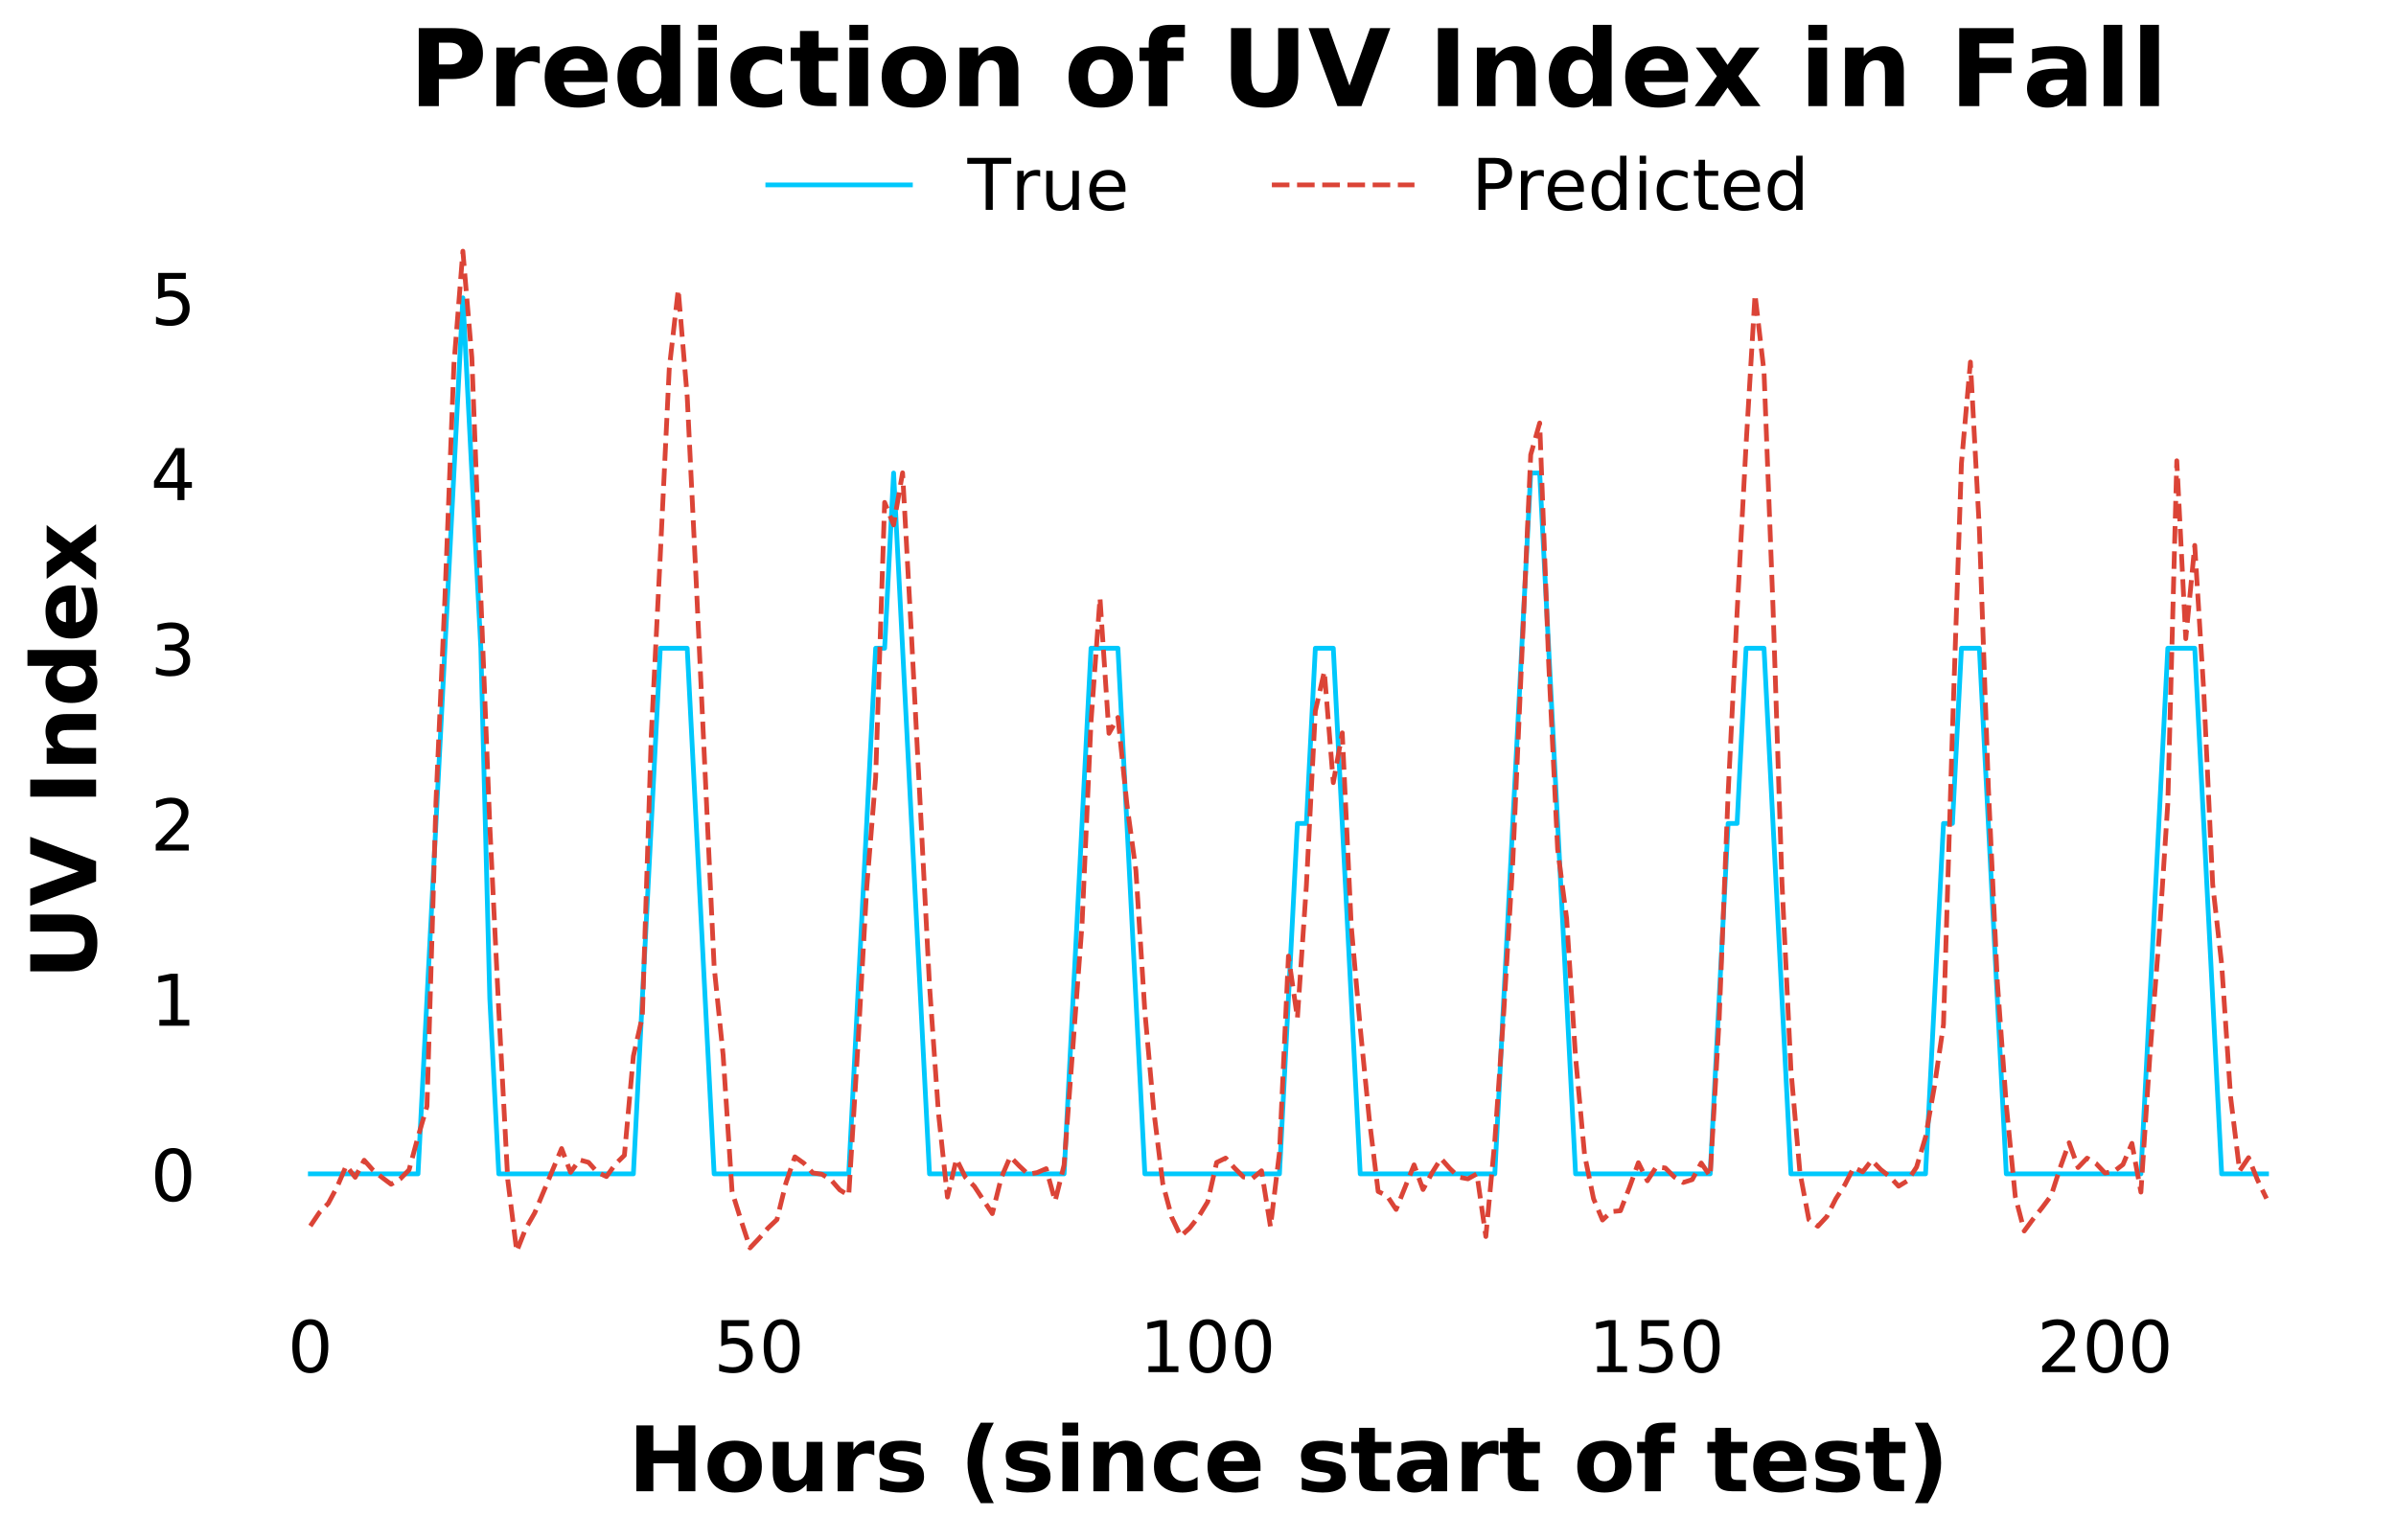 <?xml version="1.0" encoding="utf-8" standalone="no"?>
<!DOCTYPE svg PUBLIC "-//W3C//DTD SVG 1.1//EN"
  "http://www.w3.org/Graphics/SVG/1.1/DTD/svg11.dtd">
<!-- Created with matplotlib (https://matplotlib.org/) -->
<svg height="648pt" version="1.1" viewBox="0 0 1008 648" width="1008pt" xmlns="http://www.w3.org/2000/svg" xmlns:xlink="http://www.w3.org/1999/xlink">
 <defs>
  <style type="text/css">
*{stroke-linecap:butt;stroke-linejoin:round;}
  </style>
 </defs>
 <g id="figure_1">
  <g id="patch_1">
   <path d="M 0 648 
L 1008 648 
L 1008 0 
L 0 0 
z
" style="fill:#ffffff;"/>
  </g>
  <g id="axes_1">
   <g id="patch_2">
    <path d="M 89.41 547.52 
L 994.68 547.52 
L 994.68 84.64 
L 89.41 84.64 
z
" style="fill:#ffffff;"/>
   </g>
   <g id="matplotlib.axis_1">
    <g id="xtick_1">
     <g id="text_1">
      <!-- 0 -->
      <defs>
       <path d="M 31.781 66.406 
Q 24.172 66.406 20.328 58.906 
Q 16.5 51.422 16.5 36.375 
Q 16.5 21.391 20.328 13.891 
Q 24.172 6.391 31.781 6.391 
Q 39.453 6.391 43.281 13.891 
Q 47.125 21.391 47.125 36.375 
Q 47.125 51.422 43.281 58.906 
Q 39.453 66.406 31.781 66.406 
z
M 31.781 74.219 
Q 44.047 74.219 50.516 64.516 
Q 56.984 54.828 56.984 36.375 
Q 56.984 17.969 50.516 8.266 
Q 44.047 -1.422 31.781 -1.422 
Q 19.531 -1.422 13.062 8.266 
Q 6.594 17.969 6.594 36.375 
Q 6.594 54.828 13.062 64.516 
Q 19.531 74.219 31.781 74.219 
z
" id="DejaVuSans-48"/>
      </defs>
      <g transform="translate(121.015 577.315)scale(0.3 -0.3)">
       <use xlink:href="#DejaVuSans-48"/>
      </g>
     </g>
    </g>
    <g id="xtick_2">
     <g id="text_2">
      <!-- 50 -->
      <defs>
       <path d="M 10.797 72.906 
L 49.516 72.906 
L 49.516 64.594 
L 19.828 64.594 
L 19.828 46.734 
Q 21.969 47.469 24.109 47.828 
Q 26.266 48.188 28.422 48.188 
Q 40.625 48.188 47.75 41.5 
Q 54.891 34.812 54.891 23.391 
Q 54.891 11.625 47.562 5.094 
Q 40.234 -1.422 26.906 -1.422 
Q 22.312 -1.422 17.547 -0.641 
Q 12.797 0.141 7.719 1.703 
L 7.719 11.625 
Q 12.109 9.234 16.797 8.062 
Q 21.484 6.891 26.703 6.891 
Q 35.156 6.891 40.078 11.328 
Q 45.016 15.766 45.016 23.391 
Q 45.016 31 40.078 35.438 
Q 35.156 39.891 26.703 39.891 
Q 22.75 39.891 18.812 39.016 
Q 14.891 38.141 10.797 36.281 
z
" id="DejaVuSans-53"/>
      </defs>
      <g transform="translate(300.226 577.315)scale(0.3 -0.3)">
       <use xlink:href="#DejaVuSans-53"/>
       <use x="63.623" xlink:href="#DejaVuSans-48"/>
      </g>
     </g>
    </g>
    <g id="xtick_3">
     <g id="text_3">
      <!-- 100 -->
      <defs>
       <path d="M 12.406 8.297 
L 28.516 8.297 
L 28.516 63.922 
L 10.984 60.406 
L 10.984 69.391 
L 28.422 72.906 
L 38.281 72.906 
L 38.281 8.297 
L 54.391 8.297 
L 54.391 0 
L 12.406 0 
z
" id="DejaVuSans-49"/>
      </defs>
      <g transform="translate(479.438 577.315)scale(0.3 -0.3)">
       <use xlink:href="#DejaVuSans-49"/>
       <use x="63.623" xlink:href="#DejaVuSans-48"/>
       <use x="127.246" xlink:href="#DejaVuSans-48"/>
      </g>
     </g>
    </g>
    <g id="xtick_4">
     <g id="text_4">
      <!-- 150 -->
      <g transform="translate(668.193 577.315)scale(0.3 -0.3)">
       <use xlink:href="#DejaVuSans-49"/>
       <use x="63.623" xlink:href="#DejaVuSans-53"/>
       <use x="127.246" xlink:href="#DejaVuSans-48"/>
      </g>
     </g>
    </g>
    <g id="xtick_5">
     <g id="text_5">
      <!-- 200 -->
      <defs>
       <path d="M 19.188 8.297 
L 53.609 8.297 
L 53.609 0 
L 7.328 0 
L 7.328 8.297 
Q 12.938 14.109 22.625 23.891 
Q 32.328 33.688 34.812 36.531 
Q 39.547 41.844 41.422 45.531 
Q 43.312 49.219 43.312 52.781 
Q 43.312 58.594 39.234 62.25 
Q 35.156 65.922 28.609 65.922 
Q 23.969 65.922 18.812 64.312 
Q 13.672 62.703 7.812 59.422 
L 7.812 69.391 
Q 13.766 71.781 18.938 73 
Q 24.125 74.219 28.422 74.219 
Q 39.75 74.219 46.484 68.547 
Q 53.219 62.891 53.219 53.422 
Q 53.219 48.922 51.531 44.891 
Q 49.859 40.875 45.406 35.406 
Q 44.188 33.984 37.641 27.219 
Q 31.109 20.453 19.188 8.297 
z
" id="DejaVuSans-50"/>
      </defs>
      <g transform="translate(856.948 577.315)scale(0.3 -0.3)">
       <use xlink:href="#DejaVuSans-50"/>
       <use x="63.623" xlink:href="#DejaVuSans-48"/>
       <use x="127.246" xlink:href="#DejaVuSans-48"/>
      </g>
     </g>
    </g>
    <g id="text_6">
     <!-- Hours (since start of test) -->
     <defs>
      <path d="M 9.188 72.906 
L 27.984 72.906 
L 27.984 45.125 
L 55.719 45.125 
L 55.719 72.906 
L 74.516 72.906 
L 74.516 0 
L 55.719 0 
L 55.719 30.906 
L 27.984 30.906 
L 27.984 0 
L 9.188 0 
z
" id="DejaVuSans-Bold-72"/>
      <path d="M 34.422 43.5 
Q 28.609 43.5 25.562 39.328 
Q 22.516 35.156 22.516 27.297 
Q 22.516 19.438 25.562 15.25 
Q 28.609 11.078 34.422 11.078 
Q 40.141 11.078 43.156 15.25 
Q 46.188 19.438 46.188 27.297 
Q 46.188 35.156 43.156 39.328 
Q 40.141 43.5 34.422 43.5 
z
M 34.422 56 
Q 48.531 56 56.469 48.375 
Q 64.406 40.766 64.406 27.297 
Q 64.406 13.812 56.469 6.188 
Q 48.531 -1.422 34.422 -1.422 
Q 20.266 -1.422 12.281 6.188 
Q 4.297 13.812 4.297 27.297 
Q 4.297 40.766 12.281 48.375 
Q 20.266 56 34.422 56 
z
" id="DejaVuSans-Bold-111"/>
      <path d="M 7.812 21.297 
L 7.812 54.688 
L 25.391 54.688 
L 25.391 49.219 
Q 25.391 44.781 25.344 38.062 
Q 25.297 31.344 25.297 29.109 
Q 25.297 22.516 25.641 19.609 
Q 25.984 16.703 26.812 15.375 
Q 27.875 13.672 29.609 12.734 
Q 31.344 11.812 33.594 11.812 
Q 39.062 11.812 42.188 16.016 
Q 45.312 20.219 45.312 27.688 
L 45.312 54.688 
L 62.797 54.688 
L 62.797 0 
L 45.312 0 
L 45.312 7.906 
Q 41.359 3.125 36.938 0.844 
Q 32.516 -1.422 27.203 -1.422 
Q 17.719 -1.422 12.766 4.391 
Q 7.812 10.203 7.812 21.297 
z
" id="DejaVuSans-Bold-117"/>
      <path d="M 49.031 39.797 
Q 46.734 40.875 44.453 41.375 
Q 42.188 41.891 39.891 41.891 
Q 33.156 41.891 29.516 37.562 
Q 25.875 33.25 25.875 25.203 
L 25.875 0 
L 8.406 0 
L 8.406 54.688 
L 25.875 54.688 
L 25.875 45.703 
Q 29.25 51.078 33.609 53.531 
Q 37.984 56 44.094 56 
Q 44.969 56 45.984 55.922 
Q 47.016 55.859 48.969 55.609 
z
" id="DejaVuSans-Bold-114"/>
      <path d="M 51.125 52.984 
L 51.125 39.703 
Q 45.516 42.047 40.281 43.219 
Q 35.062 44.391 30.422 44.391 
Q 25.438 44.391 23.016 43.141 
Q 20.609 41.891 20.609 39.312 
Q 20.609 37.203 22.438 36.078 
Q 24.266 34.969 29 34.422 
L 32.078 33.984 
Q 45.516 32.281 50.141 28.375 
Q 54.781 24.469 54.781 16.109 
Q 54.781 7.375 48.328 2.969 
Q 41.891 -1.422 29.109 -1.422 
Q 23.688 -1.422 17.891 -0.562 
Q 12.109 0.297 6 2 
L 6 15.281 
Q 11.234 12.75 16.719 11.469 
Q 22.219 10.203 27.875 10.203 
Q 33.016 10.203 35.594 11.609 
Q 38.188 13.031 38.188 15.828 
Q 38.188 18.172 36.406 19.312 
Q 34.625 20.453 29.297 21.094 
L 26.219 21.484 
Q 14.547 22.953 9.859 26.906 
Q 5.172 30.859 5.172 38.922 
Q 5.172 47.609 11.125 51.797 
Q 17.094 56 29.391 56 
Q 34.234 56 39.547 55.266 
Q 44.875 54.547 51.125 52.984 
z
" id="DejaVuSans-Bold-115"/>
      <path id="DejaVuSans-Bold-32"/>
      <path d="M 37.703 -13.188 
L 23.188 -13.188 
Q 15.719 -1.125 12.156 9.734 
Q 8.594 20.609 8.594 31.297 
Q 8.594 42 12.172 52.953 
Q 15.766 63.922 23.188 75.875 
L 37.703 75.875 
Q 31.453 64.312 28.328 53.25 
Q 25.203 42.188 25.203 31.391 
Q 25.203 20.609 28.297 9.516 
Q 31.391 -1.562 37.703 -13.188 
z
" id="DejaVuSans-Bold-40"/>
      <path d="M 8.406 54.688 
L 25.875 54.688 
L 25.875 0 
L 8.406 0 
z
M 8.406 75.984 
L 25.875 75.984 
L 25.875 61.719 
L 8.406 61.719 
z
" id="DejaVuSans-Bold-105"/>
      <path d="M 63.375 33.297 
L 63.375 0 
L 45.797 0 
L 45.797 5.422 
L 45.797 25.484 
Q 45.797 32.562 45.484 35.25 
Q 45.172 37.938 44.391 39.203 
Q 43.359 40.922 41.594 41.875 
Q 39.844 42.828 37.594 42.828 
Q 32.125 42.828 29 38.594 
Q 25.875 34.375 25.875 26.906 
L 25.875 0 
L 8.406 0 
L 8.406 54.688 
L 25.875 54.688 
L 25.875 46.688 
Q 29.828 51.469 34.266 53.734 
Q 38.719 56 44.094 56 
Q 53.562 56 58.469 50.188 
Q 63.375 44.391 63.375 33.297 
z
" id="DejaVuSans-Bold-110"/>
      <path d="M 52.594 52.984 
L 52.594 38.719 
Q 49.031 41.156 45.438 42.328 
Q 41.844 43.5 37.984 43.5 
Q 30.672 43.5 26.594 39.234 
Q 22.516 34.969 22.516 27.297 
Q 22.516 19.625 26.594 15.344 
Q 30.672 11.078 37.984 11.078 
Q 42.094 11.078 45.781 12.297 
Q 49.469 13.531 52.594 15.922 
L 52.594 1.609 
Q 48.484 0.094 44.266 -0.656 
Q 40.047 -1.422 35.797 -1.422 
Q 21 -1.422 12.641 6.172 
Q 4.297 13.766 4.297 27.297 
Q 4.297 40.828 12.641 48.406 
Q 21 56 35.797 56 
Q 40.094 56 44.266 55.25 
Q 48.438 54.5 52.594 52.984 
z
" id="DejaVuSans-Bold-99"/>
      <path d="M 62.984 27.484 
L 62.984 22.516 
L 22.125 22.516 
Q 22.75 16.359 26.562 13.281 
Q 30.375 10.203 37.203 10.203 
Q 42.719 10.203 48.5 11.844 
Q 54.297 13.484 60.406 16.797 
L 60.406 3.328 
Q 54.203 0.984 48 -0.219 
Q 41.797 -1.422 35.594 -1.422 
Q 20.75 -1.422 12.516 6.125 
Q 4.297 13.672 4.297 27.297 
Q 4.297 40.672 12.375 48.328 
Q 20.453 56 34.625 56 
Q 47.516 56 55.25 48.234 
Q 62.984 40.484 62.984 27.484 
z
M 45.016 33.297 
Q 45.016 38.281 42.109 41.328 
Q 39.203 44.391 34.516 44.391 
Q 29.438 44.391 26.266 41.531 
Q 23.094 38.672 22.312 33.297 
z
" id="DejaVuSans-Bold-101"/>
      <path d="M 27.484 70.219 
L 27.484 54.688 
L 45.516 54.688 
L 45.516 42.188 
L 27.484 42.188 
L 27.484 19 
Q 27.484 15.188 29 13.844 
Q 30.516 12.5 35.016 12.5 
L 44 12.5 
L 44 0 
L 29 0 
Q 18.656 0 14.328 4.312 
Q 10.016 8.641 10.016 19 
L 10.016 42.188 
L 1.312 42.188 
L 1.312 54.688 
L 10.016 54.688 
L 10.016 70.219 
z
" id="DejaVuSans-Bold-116"/>
      <path d="M 32.906 24.609 
Q 27.438 24.609 24.672 22.75 
Q 21.922 20.906 21.922 17.281 
Q 21.922 13.969 24.141 12.078 
Q 26.375 10.203 30.328 10.203 
Q 35.25 10.203 38.625 13.734 
Q 42 17.281 42 22.609 
L 42 24.609 
z
M 59.625 31.203 
L 59.625 0 
L 42 0 
L 42 8.109 
Q 38.484 3.125 34.078 0.844 
Q 29.688 -1.422 23.391 -1.422 
Q 14.891 -1.422 9.594 3.531 
Q 4.297 8.5 4.297 16.406 
Q 4.297 26.031 10.906 30.516 
Q 17.531 35.016 31.688 35.016 
L 42 35.016 
L 42 36.375 
Q 42 40.531 38.719 42.453 
Q 35.453 44.391 28.516 44.391 
Q 22.906 44.391 18.062 43.266 
Q 13.234 42.141 9.078 39.891 
L 9.078 53.219 
Q 14.703 54.594 20.359 55.297 
Q 26.031 56 31.688 56 
Q 46.484 56 53.047 50.172 
Q 59.625 44.344 59.625 31.203 
z
" id="DejaVuSans-Bold-97"/>
      <path d="M 44.391 75.984 
L 44.391 64.5 
L 34.719 64.5 
Q 31 64.5 29.531 63.156 
Q 28.078 61.812 28.078 58.5 
L 28.078 54.688 
L 43.016 54.688 
L 43.016 42.188 
L 28.078 42.188 
L 28.078 0 
L 10.594 0 
L 10.594 42.188 
L 1.906 42.188 
L 1.906 54.688 
L 10.594 54.688 
L 10.594 58.5 
Q 10.594 67.438 15.578 71.703 
Q 20.562 75.984 31 75.984 
z
" id="DejaVuSans-Bold-102"/>
      <path d="M 8.016 -13.188 
Q 14.266 -1.562 17.391 9.516 
Q 20.516 20.609 20.516 31.391 
Q 20.516 42.188 17.391 53.25 
Q 14.266 64.312 8.016 75.875 
L 22.516 75.875 
Q 29.938 63.922 33.516 52.953 
Q 37.109 42 37.109 31.297 
Q 37.109 20.609 33.547 9.734 
Q 29.984 -1.125 22.516 -13.188 
z
" id="DejaVuSans-Bold-41"/>
     </defs>
     <g transform="translate(264.226 627.428)scale(0.38 -0.38)">
      <use xlink:href="#DejaVuSans-Bold-72"/>
      <use x="83.691" xlink:href="#DejaVuSans-Bold-111"/>
      <use x="152.393" xlink:href="#DejaVuSans-Bold-117"/>
      <use x="223.584" xlink:href="#DejaVuSans-Bold-114"/>
      <use x="272.9" xlink:href="#DejaVuSans-Bold-115"/>
      <use x="332.422" xlink:href="#DejaVuSans-Bold-32"/>
      <use x="367.236" xlink:href="#DejaVuSans-Bold-40"/>
      <use x="412.939" xlink:href="#DejaVuSans-Bold-115"/>
      <use x="472.461" xlink:href="#DejaVuSans-Bold-105"/>
      <use x="506.738" xlink:href="#DejaVuSans-Bold-110"/>
      <use x="577.93" xlink:href="#DejaVuSans-Bold-99"/>
      <use x="637.207" xlink:href="#DejaVuSans-Bold-101"/>
      <use x="705.029" xlink:href="#DejaVuSans-Bold-32"/>
      <use x="739.844" xlink:href="#DejaVuSans-Bold-115"/>
      <use x="799.365" xlink:href="#DejaVuSans-Bold-116"/>
      <use x="847.168" xlink:href="#DejaVuSans-Bold-97"/>
      <use x="914.648" xlink:href="#DejaVuSans-Bold-114"/>
      <use x="963.965" xlink:href="#DejaVuSans-Bold-116"/>
      <use x="1011.768" xlink:href="#DejaVuSans-Bold-32"/>
      <use x="1046.582" xlink:href="#DejaVuSans-Bold-111"/>
      <use x="1115.283" xlink:href="#DejaVuSans-Bold-102"/>
      <use x="1158.789" xlink:href="#DejaVuSans-Bold-32"/>
      <use x="1193.604" xlink:href="#DejaVuSans-Bold-116"/>
      <use x="1241.406" xlink:href="#DejaVuSans-Bold-101"/>
      <use x="1309.229" xlink:href="#DejaVuSans-Bold-115"/>
      <use x="1368.75" xlink:href="#DejaVuSans-Bold-116"/>
      <use x="1416.553" xlink:href="#DejaVuSans-Bold-41"/>
     </g>
    </g>
   </g>
   <g id="matplotlib.axis_2">
    <g id="ytick_1">
     <g id="text_7">
      <!-- 0 -->
      <g transform="translate(63.322 505.289)scale(0.3 -0.3)">
       <use xlink:href="#DejaVuSans-48"/>
      </g>
     </g>
    </g>
    <g id="ytick_2">
     <g id="text_8">
      <!-- 1 -->
      <g transform="translate(63.322 431.571)scale(0.3 -0.3)">
       <use xlink:href="#DejaVuSans-49"/>
      </g>
     </g>
    </g>
    <g id="ytick_3">
     <g id="text_9">
      <!-- 2 -->
      <g transform="translate(63.322 357.853)scale(0.3 -0.3)">
       <use xlink:href="#DejaVuSans-50"/>
      </g>
     </g>
    </g>
    <g id="ytick_4">
     <g id="text_10">
      <!-- 3 -->
      <defs>
       <path d="M 40.578 39.312 
Q 47.656 37.797 51.625 33 
Q 55.609 28.219 55.609 21.188 
Q 55.609 10.406 48.188 4.484 
Q 40.766 -1.422 27.094 -1.422 
Q 22.516 -1.422 17.656 -0.516 
Q 12.797 0.391 7.625 2.203 
L 7.625 11.719 
Q 11.719 9.328 16.594 8.109 
Q 21.484 6.891 26.812 6.891 
Q 36.078 6.891 40.938 10.547 
Q 45.797 14.203 45.797 21.188 
Q 45.797 27.641 41.281 31.266 
Q 36.766 34.906 28.719 34.906 
L 20.219 34.906 
L 20.219 43.016 
L 29.109 43.016 
Q 36.375 43.016 40.234 45.922 
Q 44.094 48.828 44.094 54.297 
Q 44.094 59.906 40.109 62.906 
Q 36.141 65.922 28.719 65.922 
Q 24.656 65.922 20.016 65.031 
Q 15.375 64.156 9.812 62.312 
L 9.812 71.094 
Q 15.438 72.656 20.344 73.438 
Q 25.25 74.219 29.594 74.219 
Q 40.828 74.219 47.359 69.109 
Q 53.906 64.016 53.906 55.328 
Q 53.906 49.266 50.438 45.094 
Q 46.969 40.922 40.578 39.312 
z
" id="DejaVuSans-51"/>
      </defs>
      <g transform="translate(63.322 284.136)scale(0.3 -0.3)">
       <use xlink:href="#DejaVuSans-51"/>
      </g>
     </g>
    </g>
    <g id="ytick_5">
     <g id="text_11">
      <!-- 4 -->
      <defs>
       <path d="M 37.797 64.312 
L 12.891 25.391 
L 37.797 25.391 
z
M 35.203 72.906 
L 47.609 72.906 
L 47.609 25.391 
L 58.016 25.391 
L 58.016 17.188 
L 47.609 17.188 
L 47.609 0 
L 37.797 0 
L 37.797 17.188 
L 4.891 17.188 
L 4.891 26.703 
z
" id="DejaVuSans-52"/>
      </defs>
      <g transform="translate(63.322 210.418)scale(0.3 -0.3)">
       <use xlink:href="#DejaVuSans-52"/>
      </g>
     </g>
    </g>
    <g id="ytick_6">
     <g id="text_12">
      <!-- 5 -->
      <g transform="translate(63.322 136.701)scale(0.3 -0.3)">
       <use xlink:href="#DejaVuSans-53"/>
      </g>
     </g>
    </g>
    <g id="text_13">
     <!-- UV Index -->
     <defs>
      <path d="M 9.188 72.906 
L 27.984 72.906 
L 27.984 29.203 
Q 27.984 20.172 30.938 16.281 
Q 33.891 12.406 40.578 12.406 
Q 47.312 12.406 50.266 16.281 
Q 53.219 20.172 53.219 29.203 
L 53.219 72.906 
L 72.016 72.906 
L 72.016 29.203 
Q 72.016 13.719 64.25 6.141 
Q 56.5 -1.422 40.578 -1.422 
Q 24.703 -1.422 16.938 6.141 
Q 9.188 13.719 9.188 29.203 
z
" id="DejaVuSans-Bold-85"/>
      <path d="M 0.484 72.906 
L 19.391 72.906 
L 38.719 19.094 
L 58.016 72.906 
L 76.906 72.906 
L 49.906 0 
L 27.484 0 
z
" id="DejaVuSans-Bold-86"/>
      <path d="M 9.188 72.906 
L 27.984 72.906 
L 27.984 0 
L 9.188 0 
z
" id="DejaVuSans-Bold-73"/>
      <path d="M 45.609 46.688 
L 45.609 75.984 
L 63.188 75.984 
L 63.188 0 
L 45.609 0 
L 45.609 7.906 
Q 42 3.078 37.641 0.828 
Q 33.297 -1.422 27.594 -1.422 
Q 17.484 -1.422 10.984 6.609 
Q 4.5 14.656 4.5 27.297 
Q 4.5 39.938 10.984 47.969 
Q 17.484 56 27.594 56 
Q 33.25 56 37.625 53.734 
Q 42 51.469 45.609 46.688 
z
M 34.078 11.281 
Q 39.703 11.281 42.656 15.375 
Q 45.609 19.484 45.609 27.297 
Q 45.609 35.109 42.656 39.203 
Q 39.703 43.312 34.078 43.312 
Q 28.516 43.312 25.562 39.203 
Q 22.609 35.109 22.609 27.297 
Q 22.609 19.484 25.562 15.375 
Q 28.516 11.281 34.078 11.281 
z
" id="DejaVuSans-Bold-100"/>
      <path d="M 22.219 27.984 
L 2.484 54.688 
L 21 54.688 
L 32.172 38.484 
L 43.5 54.688 
L 62.016 54.688 
L 42.281 28.078 
L 62.984 0 
L 44.484 0 
L 32.172 17.281 
L 20.016 0 
L 1.516 0 
z
" id="DejaVuSans-Bold-120"/>
     </defs>
     <g transform="translate(40.42 412.164)rotate(-90)scale(0.38 -0.38)">
      <use xlink:href="#DejaVuSans-Bold-85"/>
      <use x="81.201" xlink:href="#DejaVuSans-Bold-86"/>
      <use x="158.594" xlink:href="#DejaVuSans-Bold-32"/>
      <use x="193.408" xlink:href="#DejaVuSans-Bold-73"/>
      <use x="230.615" xlink:href="#DejaVuSans-Bold-110"/>
      <use x="301.807" xlink:href="#DejaVuSans-Bold-100"/>
      <use x="373.389" xlink:href="#DejaVuSans-Bold-101"/>
      <use x="441.211" xlink:href="#DejaVuSans-Bold-120"/>
     </g>
    </g>
   </g>
   <g id="line2d_1">
    <path clip-path="url(#p8f34b8d953)" d="M 130.559 493.891 
L 175.86 493.891 
L 194.735 125.303 
L 202.286 272.738 
L 206.061 420.173 
L 209.836 493.891 
L 266.462 493.891 
L 277.788 272.738 
L 289.113 272.738 
L 300.438 493.891 
L 357.065 493.891 
L 368.39 272.738 
L 372.165 272.738 
L 375.94 199.021 
L 391.041 493.891 
L 447.667 493.891 
L 458.993 272.738 
L 470.318 272.738 
L 481.643 493.891 
L 538.27 493.891 
L 545.82 346.456 
L 549.595 346.456 
L 553.37 272.738 
L 560.921 272.738 
L 572.246 493.891 
L 628.872 493.891 
L 643.973 199.021 
L 647.748 199.021 
L 662.848 493.891 
L 719.475 493.891 
L 727.025 346.456 
L 730.8 346.456 
L 734.575 272.738 
L 742.126 272.738 
L 753.451 493.891 
L 810.077 493.891 
L 817.628 346.456 
L 821.403 346.456 
L 825.178 272.738 
L 832.728 272.738 
L 844.053 493.891 
L 900.68 493.891 
L 912.005 272.738 
L 923.331 272.738 
L 934.656 493.891 
L 953.531 493.891 
L 953.531 493.891 
" style="fill:none;stroke:#00c8fc;stroke-linecap:square;stroke-width:2;"/>
   </g>
   <g id="line2d_2">
    <path clip-path="url(#p8f34b8d953)" d="M 130.559 515.82 
L 134.334 510.214 
L 138.109 506.336 
L 141.884 499.247 
L 145.659 490.462 
L 149.434 495.328 
L 153.209 488.16 
L 156.984 492.391 
L 160.759 495.432 
L 164.535 498.262 
L 168.31 496.059 
L 172.085 492.231 
L 175.86 478.314 
L 179.635 465.453 
L 183.41 337.482 
L 187.185 251.481 
L 190.96 153.409 
L 194.735 105.68 
L 198.511 150.456 
L 202.286 251.099 
L 206.061 347.422 
L 209.836 425.103 
L 213.611 496.379 
L 217.386 526.48 
L 221.161 516.926 
L 224.936 510.352 
L 236.262 483.242 
L 240.037 493.252 
L 243.812 488.006 
L 247.587 489.046 
L 251.362 493.251 
L 255.137 495.024 
L 258.912 489.796 
L 262.687 486.087 
L 266.462 444.341 
L 270.237 427.714 
L 274.013 308.995 
L 277.788 233.583 
L 281.563 154.971 
L 285.338 121.833 
L 289.113 166.885 
L 292.888 244.584 
L 300.438 406.717 
L 304.213 443.813 
L 307.989 501.403 
L 311.764 513.507 
L 315.539 525.04 
L 319.314 521.074 
L 323.089 516.705 
L 326.864 513.126 
L 330.639 497.743 
L 334.414 486.728 
L 338.189 489.423 
L 341.964 493.507 
L 345.74 494.045 
L 349.515 496.298 
L 353.29 500.633 
L 357.065 502.969 
L 360.84 441.451 
L 364.615 373.689 
L 368.39 327.079 
L 372.165 211.384 
L 375.94 220.841 
L 379.716 198.933 
L 383.491 267.909 
L 391.041 414.603 
L 394.816 468.344 
L 398.591 503.664 
L 402.366 487.666 
L 406.141 495.333 
L 409.916 499.147 
L 417.467 510.625 
L 421.242 495.515 
L 425.017 486.667 
L 428.792 490.547 
L 432.567 494.074 
L 436.342 493.358 
L 440.117 491.71 
L 443.892 505.34 
L 447.667 490.158 
L 455.218 388.854 
L 458.993 303.652 
L 462.768 251.609 
L 466.543 308.547 
L 470.318 301.87 
L 474.093 338.377 
L 477.868 366.099 
L 481.643 425.555 
L 485.418 467.534 
L 489.194 498.063 
L 492.969 512.202 
L 496.744 520.136 
L 500.519 516.66 
L 504.294 511.858 
L 508.069 505.674 
L 511.844 489.099 
L 515.619 487.256 
L 519.394 491.458 
L 523.169 495.212 
L 526.945 495.752 
L 530.72 492.597 
L 534.495 516.143 
L 538.27 484.921 
L 542.045 402.283 
L 545.82 428.394 
L 549.595 372.611 
L 553.37 299.159 
L 557.145 282.491 
L 560.921 329.29 
L 564.696 308.348 
L 568.471 389.519 
L 572.246 432.355 
L 576.021 470.56 
L 579.796 501.296 
L 583.571 503.161 
L 587.346 508.864 
L 594.896 490.109 
L 598.672 500.485 
L 602.447 493.484 
L 606.222 487.422 
L 609.997 491.691 
L 613.772 495.285 
L 617.547 495.988 
L 621.322 493.905 
L 625.097 520.252 
L 628.872 479.933 
L 632.648 425.776 
L 636.423 362.828 
L 643.973 191.312 
L 647.748 177.973 
L 651.523 278.785 
L 655.298 357.359 
L 659.073 386.38 
L 662.848 444.856 
L 666.623 485.84 
L 670.399 504.332 
L 674.174 513.315 
L 677.949 509.772 
L 681.724 509.411 
L 685.499 499.62 
L 689.274 489.205 
L 693.049 496.795 
L 696.824 490.954 
L 700.599 491.427 
L 704.374 495.188 
L 708.15 497.517 
L 711.925 496.309 
L 715.7 489.324 
L 719.475 494.876 
L 723.25 429.032 
L 727.025 333.797 
L 730.8 257.591 
L 734.575 187.086 
L 738.35 123.921 
L 742.126 156.449 
L 745.901 255.321 
L 749.676 371.311 
L 753.451 450.232 
L 757.226 493.264 
L 761.001 513.165 
L 764.776 515.935 
L 768.551 511.859 
L 772.326 504.404 
L 776.101 498.531 
L 779.877 491.196 
L 783.652 493.036 
L 787.427 488.16 
L 791.202 492.058 
L 794.977 495.037 
L 798.752 499.077 
L 802.527 496.776 
L 806.302 491.05 
L 810.077 478.406 
L 813.853 456.863 
L 817.628 431.071 
L 821.403 307.014 
L 825.178 194.985 
L 828.953 152.333 
L 832.728 222.723 
L 836.503 331.225 
L 840.278 413.063 
L 844.053 465.024 
L 847.828 503.404 
L 851.604 517.933 
L 855.379 512.82 
L 859.154 508.1 
L 862.929 503.047 
L 866.704 491.301 
L 870.479 480.812 
L 874.254 491.225 
L 878.029 487.291 
L 881.804 489.539 
L 885.579 493.535 
L 889.355 492.858 
L 893.13 489.959 
L 896.905 481.061 
L 900.68 501.568 
L 904.455 444.239 
L 908.23 395.703 
L 912.005 337.905 
L 915.78 193.868 
L 919.555 268.719 
L 923.331 229.476 
L 927.106 290.606 
L 930.881 372.122 
L 934.656 405.697 
L 938.431 461.692 
L 942.206 492.626 
L 945.981 487.077 
L 949.756 496.491 
L 953.531 504.279 
L 953.531 504.279 
" style="fill:none;stroke:#db4437;stroke-dasharray:7.4,3.2;stroke-dashoffset:0;stroke-width:2;"/>
   </g>
   <g id="patch_3">
    <path d="M 89.41 547.52 
L 89.41 84.64 
" style="fill:none;opacity:0;"/>
   </g>
   <g id="patch_4">
    <path d="M 994.68 547.52 
L 994.68 84.64 
" style="fill:none;opacity:0;"/>
   </g>
   <g id="patch_5">
    <path d="M 89.41 547.52 
L 994.68 547.52 
" style="fill:none;opacity:0;"/>
   </g>
   <g id="patch_6">
    <path d="M 89.41 84.64 
L 994.68 84.64 
" style="fill:none;opacity:0;"/>
   </g>
   <g id="text_14">
    <!-- Prediction of UV Index in Fall -->
    <defs>
     <path d="M 9.188 72.906 
L 40.375 72.906 
Q 54.297 72.906 61.734 66.719 
Q 69.188 60.547 69.188 49.125 
Q 69.188 37.641 61.734 31.469 
Q 54.297 25.297 40.375 25.297 
L 27.984 25.297 
L 27.984 0 
L 9.188 0 
z
M 27.984 59.281 
L 27.984 38.922 
L 38.375 38.922 
Q 43.844 38.922 46.828 41.578 
Q 49.812 44.234 49.812 49.125 
Q 49.812 54 46.828 56.641 
Q 43.844 59.281 38.375 59.281 
z
" id="DejaVuSans-Bold-80"/>
     <path d="M 9.188 72.906 
L 59.906 72.906 
L 59.906 58.688 
L 27.984 58.688 
L 27.984 45.125 
L 58.016 45.125 
L 58.016 30.906 
L 27.984 30.906 
L 27.984 0 
L 9.188 0 
z
" id="DejaVuSans-Bold-70"/>
     <path d="M 8.406 75.984 
L 25.875 75.984 
L 25.875 0 
L 8.406 0 
z
" id="DejaVuSans-Bold-108"/>
    </defs>
    <g transform="translate(172.043 44.64)scale(0.45 -0.45)">
     <use xlink:href="#DejaVuSans-Bold-80"/>
     <use x="73.291" xlink:href="#DejaVuSans-Bold-114"/>
     <use x="122.607" xlink:href="#DejaVuSans-Bold-101"/>
     <use x="190.43" xlink:href="#DejaVuSans-Bold-100"/>
     <use x="262.012" xlink:href="#DejaVuSans-Bold-105"/>
     <use x="296.289" xlink:href="#DejaVuSans-Bold-99"/>
     <use x="355.566" xlink:href="#DejaVuSans-Bold-116"/>
     <use x="403.369" xlink:href="#DejaVuSans-Bold-105"/>
     <use x="437.646" xlink:href="#DejaVuSans-Bold-111"/>
     <use x="506.348" xlink:href="#DejaVuSans-Bold-110"/>
     <use x="577.539" xlink:href="#DejaVuSans-Bold-32"/>
     <use x="612.354" xlink:href="#DejaVuSans-Bold-111"/>
     <use x="681.055" xlink:href="#DejaVuSans-Bold-102"/>
     <use x="724.561" xlink:href="#DejaVuSans-Bold-32"/>
     <use x="759.375" xlink:href="#DejaVuSans-Bold-85"/>
     <use x="840.576" xlink:href="#DejaVuSans-Bold-86"/>
     <use x="917.969" xlink:href="#DejaVuSans-Bold-32"/>
     <use x="952.783" xlink:href="#DejaVuSans-Bold-73"/>
     <use x="989.99" xlink:href="#DejaVuSans-Bold-110"/>
     <use x="1061.182" xlink:href="#DejaVuSans-Bold-100"/>
     <use x="1132.764" xlink:href="#DejaVuSans-Bold-101"/>
     <use x="1200.586" xlink:href="#DejaVuSans-Bold-120"/>
     <use x="1265.088" xlink:href="#DejaVuSans-Bold-32"/>
     <use x="1299.902" xlink:href="#DejaVuSans-Bold-105"/>
     <use x="1334.18" xlink:href="#DejaVuSans-Bold-110"/>
     <use x="1405.371" xlink:href="#DejaVuSans-Bold-32"/>
     <use x="1440.186" xlink:href="#DejaVuSans-Bold-70"/>
     <use x="1508.418" xlink:href="#DejaVuSans-Bold-97"/>
     <use x="1575.898" xlink:href="#DejaVuSans-Bold-108"/>
     <use x="1610.176" xlink:href="#DejaVuSans-Bold-108"/>
    </g>
   </g>
   <g id="legend_1">
    <g id="patch_7">
     <path d="M 317.01 106.528 
L 767.08 106.528 
Q 773.08 106.528 773.08 100.528 
L 773.08 59.494 
Q 773.08 53.494 767.08 53.494 
L 317.01 53.494 
Q 311.01 53.494 311.01 59.494 
L 311.01 100.528 
Q 311.01 106.528 317.01 106.528 
z
" style="fill:#ffffff;opacity:0.8;"/>
    </g>
    <g id="line2d_3">
     <path d="M 323.01 77.789 
L 383.01 77.789 
" style="fill:none;stroke:#00c8fc;stroke-linecap:square;stroke-width:2;"/>
    </g>
    <g id="line2d_4"/>
    <g id="text_15">
     <!-- True -->
     <defs>
      <path d="M -0.297 72.906 
L 61.375 72.906 
L 61.375 64.594 
L 35.5 64.594 
L 35.5 0 
L 25.594 0 
L 25.594 64.594 
L -0.297 64.594 
z
" id="DejaVuSans-84"/>
      <path d="M 41.109 46.297 
Q 39.594 47.172 37.812 47.578 
Q 36.031 48 33.891 48 
Q 26.266 48 22.188 43.047 
Q 18.109 38.094 18.109 28.812 
L 18.109 0 
L 9.078 0 
L 9.078 54.688 
L 18.109 54.688 
L 18.109 46.188 
Q 20.953 51.172 25.484 53.578 
Q 30.031 56 36.531 56 
Q 37.453 56 38.578 55.875 
Q 39.703 55.766 41.062 55.516 
z
" id="DejaVuSans-114"/>
      <path d="M 8.5 21.578 
L 8.5 54.688 
L 17.484 54.688 
L 17.484 21.922 
Q 17.484 14.156 20.5 10.266 
Q 23.531 6.391 29.594 6.391 
Q 36.859 6.391 41.078 11.031 
Q 45.312 15.672 45.312 23.688 
L 45.312 54.688 
L 54.297 54.688 
L 54.297 0 
L 45.312 0 
L 45.312 8.406 
Q 42.047 3.422 37.719 1 
Q 33.406 -1.422 27.688 -1.422 
Q 18.266 -1.422 13.375 4.438 
Q 8.5 10.297 8.5 21.578 
z
M 31.109 56 
z
" id="DejaVuSans-117"/>
      <path d="M 56.203 29.594 
L 56.203 25.203 
L 14.891 25.203 
Q 15.484 15.922 20.484 11.062 
Q 25.484 6.203 34.422 6.203 
Q 39.594 6.203 44.453 7.469 
Q 49.312 8.734 54.109 11.281 
L 54.109 2.781 
Q 49.266 0.734 44.188 -0.344 
Q 39.109 -1.422 33.891 -1.422 
Q 20.797 -1.422 13.156 6.188 
Q 5.516 13.812 5.516 26.812 
Q 5.516 40.234 12.766 48.109 
Q 20.016 56 32.328 56 
Q 43.359 56 49.781 48.891 
Q 56.203 41.797 56.203 29.594 
z
M 47.219 32.234 
Q 47.125 39.594 43.094 43.984 
Q 39.062 48.391 32.422 48.391 
Q 24.906 48.391 20.391 44.141 
Q 15.875 39.891 15.188 32.172 
z
" id="DejaVuSans-101"/>
     </defs>
     <g transform="translate(407.01 88.289)scale(0.3 -0.3)">
      <use xlink:href="#DejaVuSans-84"/>
      <use x="60.865" xlink:href="#DejaVuSans-114"/>
      <use x="101.979" xlink:href="#DejaVuSans-117"/>
      <use x="165.357" xlink:href="#DejaVuSans-101"/>
     </g>
    </g>
    <g id="line2d_5">
     <path d="M 535.072 77.789 
L 595.072 77.789 
" style="fill:none;stroke:#db4437;stroke-dasharray:7.4,3.2;stroke-dashoffset:0;stroke-width:2;"/>
    </g>
    <g id="line2d_6"/>
    <g id="text_16">
     <!-- Predicted -->
     <defs>
      <path d="M 19.672 64.797 
L 19.672 37.406 
L 32.078 37.406 
Q 38.969 37.406 42.719 40.969 
Q 46.484 44.531 46.484 51.125 
Q 46.484 57.672 42.719 61.234 
Q 38.969 64.797 32.078 64.797 
z
M 9.812 72.906 
L 32.078 72.906 
Q 44.344 72.906 50.609 67.359 
Q 56.891 61.812 56.891 51.125 
Q 56.891 40.328 50.609 34.812 
Q 44.344 29.297 32.078 29.297 
L 19.672 29.297 
L 19.672 0 
L 9.812 0 
z
" id="DejaVuSans-80"/>
      <path d="M 45.406 46.391 
L 45.406 75.984 
L 54.391 75.984 
L 54.391 0 
L 45.406 0 
L 45.406 8.203 
Q 42.578 3.328 38.25 0.953 
Q 33.938 -1.422 27.875 -1.422 
Q 17.969 -1.422 11.734 6.484 
Q 5.516 14.406 5.516 27.297 
Q 5.516 40.188 11.734 48.094 
Q 17.969 56 27.875 56 
Q 33.938 56 38.25 53.625 
Q 42.578 51.266 45.406 46.391 
z
M 14.797 27.297 
Q 14.797 17.391 18.875 11.75 
Q 22.953 6.109 30.078 6.109 
Q 37.203 6.109 41.297 11.75 
Q 45.406 17.391 45.406 27.297 
Q 45.406 37.203 41.297 42.844 
Q 37.203 48.484 30.078 48.484 
Q 22.953 48.484 18.875 42.844 
Q 14.797 37.203 14.797 27.297 
z
" id="DejaVuSans-100"/>
      <path d="M 9.422 54.688 
L 18.406 54.688 
L 18.406 0 
L 9.422 0 
z
M 9.422 75.984 
L 18.406 75.984 
L 18.406 64.594 
L 9.422 64.594 
z
" id="DejaVuSans-105"/>
      <path d="M 48.781 52.594 
L 48.781 44.188 
Q 44.969 46.297 41.141 47.344 
Q 37.312 48.391 33.406 48.391 
Q 24.656 48.391 19.812 42.844 
Q 14.984 37.312 14.984 27.297 
Q 14.984 17.281 19.812 11.734 
Q 24.656 6.203 33.406 6.203 
Q 37.312 6.203 41.141 7.25 
Q 44.969 8.297 48.781 10.406 
L 48.781 2.094 
Q 45.016 0.344 40.984 -0.531 
Q 36.969 -1.422 32.422 -1.422 
Q 20.062 -1.422 12.781 6.344 
Q 5.516 14.109 5.516 27.297 
Q 5.516 40.672 12.859 48.328 
Q 20.219 56 33.016 56 
Q 37.156 56 41.109 55.141 
Q 45.062 54.297 48.781 52.594 
z
" id="DejaVuSans-99"/>
      <path d="M 18.312 70.219 
L 18.312 54.688 
L 36.812 54.688 
L 36.812 47.703 
L 18.312 47.703 
L 18.312 18.016 
Q 18.312 11.328 20.141 9.422 
Q 21.969 7.516 27.594 7.516 
L 36.812 7.516 
L 36.812 0 
L 27.594 0 
Q 17.188 0 13.234 3.875 
Q 9.281 7.766 9.281 18.016 
L 9.281 47.703 
L 2.688 47.703 
L 2.688 54.688 
L 9.281 54.688 
L 9.281 70.219 
z
" id="DejaVuSans-116"/>
     </defs>
     <g transform="translate(619.072 88.289)scale(0.3 -0.3)">
      <use xlink:href="#DejaVuSans-80"/>
      <use x="60.287" xlink:href="#DejaVuSans-114"/>
      <use x="101.369" xlink:href="#DejaVuSans-101"/>
      <use x="162.893" xlink:href="#DejaVuSans-100"/>
      <use x="226.369" xlink:href="#DejaVuSans-105"/>
      <use x="254.152" xlink:href="#DejaVuSans-99"/>
      <use x="309.133" xlink:href="#DejaVuSans-116"/>
      <use x="348.342" xlink:href="#DejaVuSans-101"/>
      <use x="409.865" xlink:href="#DejaVuSans-100"/>
     </g>
    </g>
   </g>
  </g>
 </g>
 <defs>
  <clipPath id="p8f34b8d953">
   <rect height="462.88" width="905.27" x="89.41" y="84.64"/>
  </clipPath>
 </defs>
</svg>
